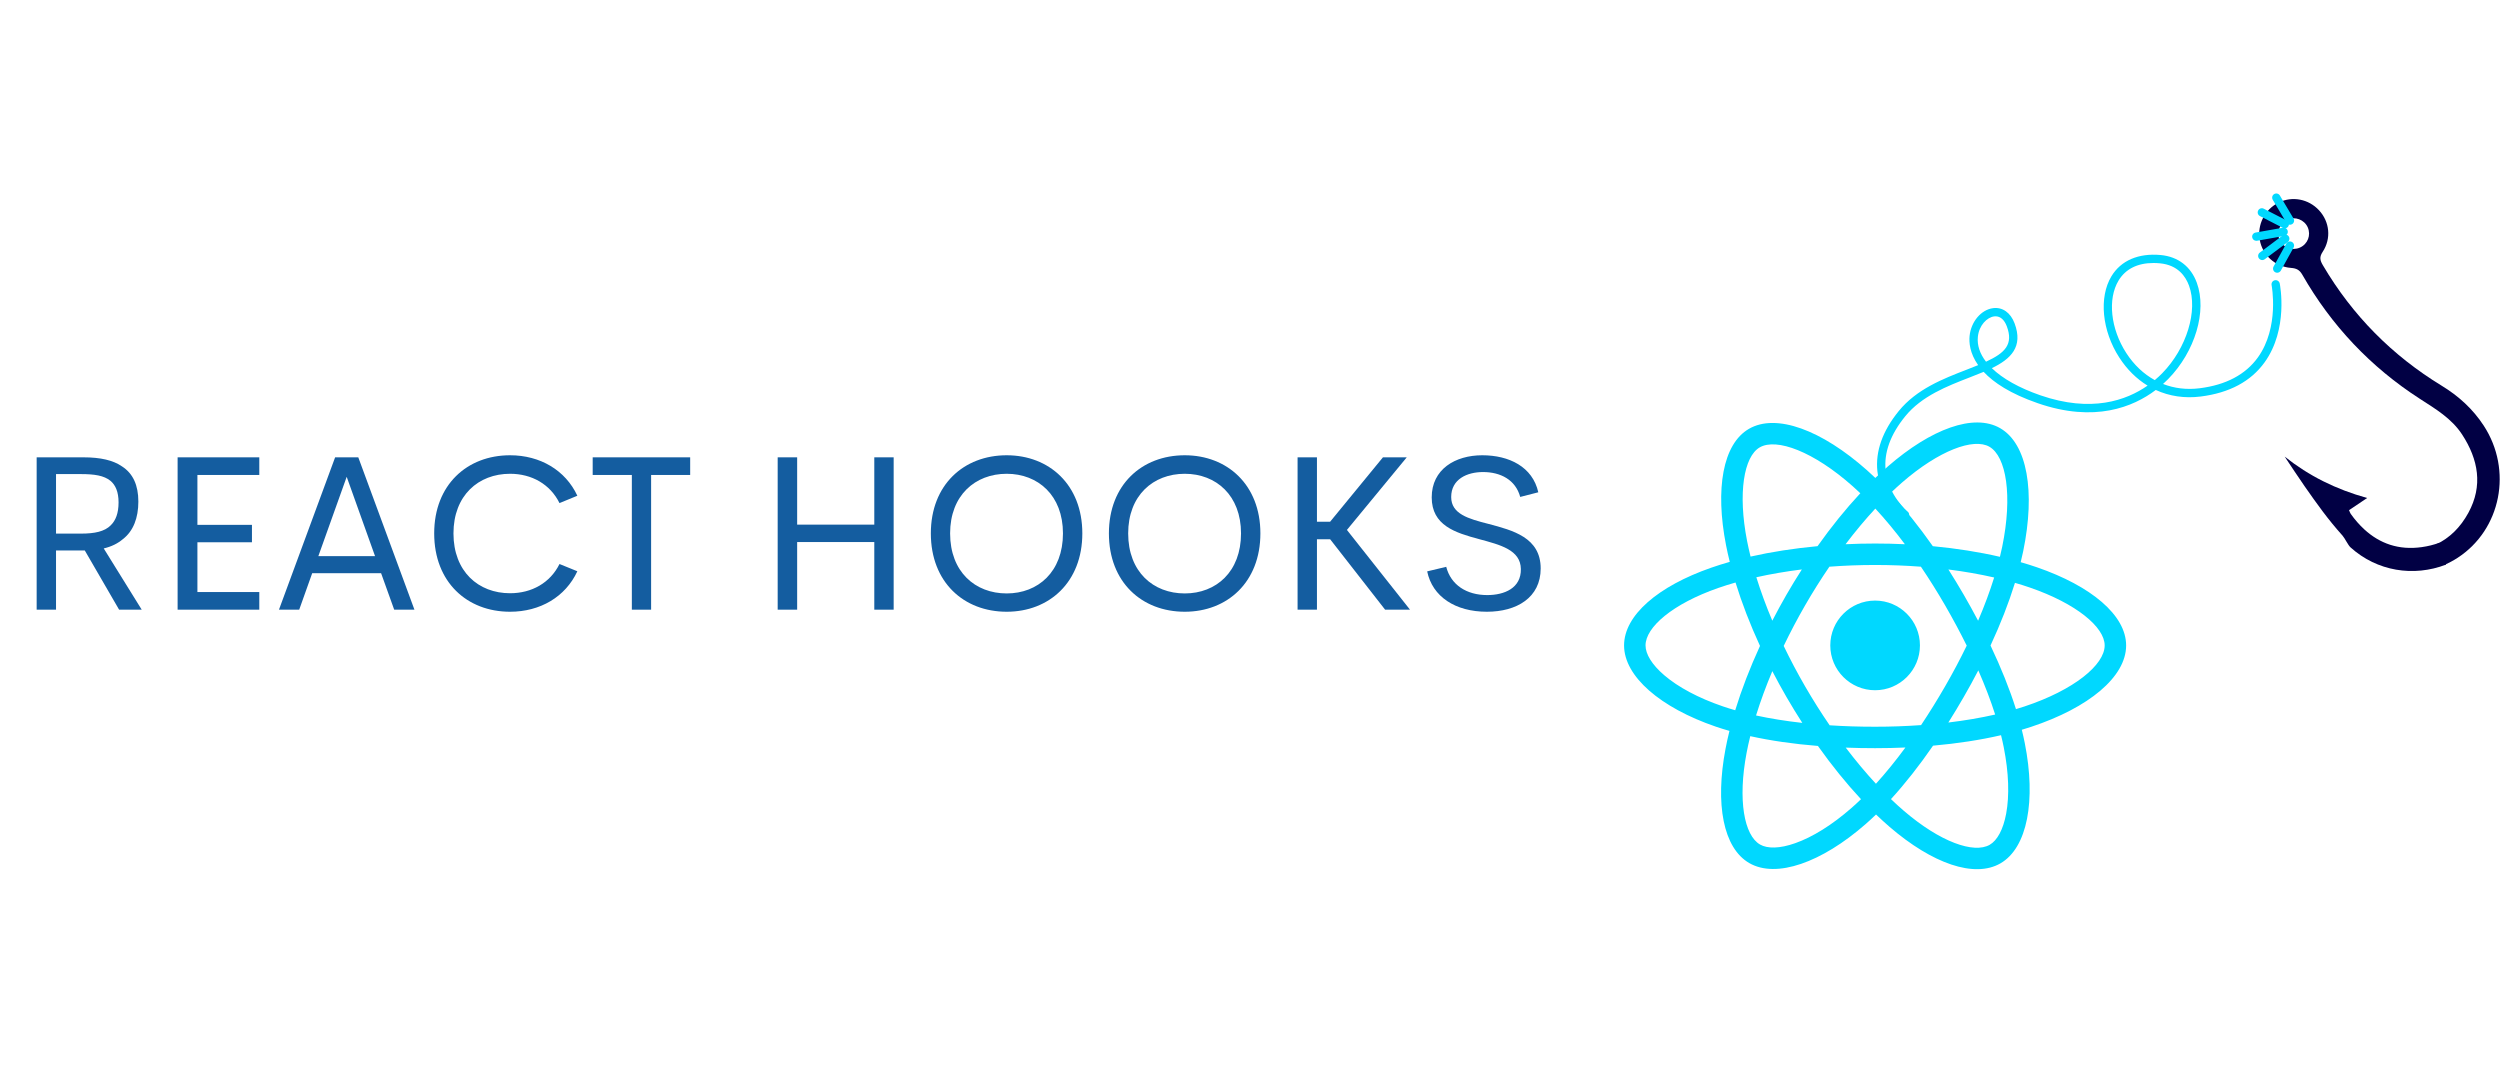 <svg xmlns="http://www.w3.org/2000/svg" xmlns:xlink="http://www.w3.org/1999/xlink" width="700" zoomAndPan="magnify" viewBox="0 0 525 225" height="300" preserveAspectRatio="xMidYMid meet" version="1.0"><defs><g/><clipPath id="a0c9264d75"><path d="M 341 88 L 446.598 88 L 446.598 183 L 341 183 Z M 341 88 " clip-rule="nonzero"/></clipPath><clipPath id="78c2b8f87e"><path d="M 474.402 41.793 L 524.938 41.793 L 524.938 118.707 L 474.402 118.707 Z M 474.402 41.793 " clip-rule="nonzero"/></clipPath><clipPath id="e989701968"><path d="M 479.676 95.773 L 513.746 95.773 L 513.746 119.902 L 479.676 119.902 Z M 479.676 95.773 " clip-rule="nonzero"/></clipPath><clipPath id="81b3fc459a"><path d="M 477 40.504 L 482 40.504 L 482 48 L 477 48 Z M 477 40.504 " clip-rule="nonzero"/></clipPath></defs><g clip-path="url(#a0c9264d75)"><path fill="#00d8ff" d="M 427.742 119.125 C 426.648 118.75 425.516 118.395 424.348 118.059 C 424.539 117.273 424.719 116.5 424.875 115.742 C 427.441 103.27 425.766 93.223 420.027 89.914 C 414.523 86.742 405.531 90.051 396.445 97.957 C 395.57 98.719 394.695 99.523 393.82 100.367 C 393.238 99.809 392.656 99.27 392.074 98.754 C 382.555 90.301 373.012 86.734 367.281 90.055 C 361.785 93.234 360.156 102.68 362.469 114.5 C 362.691 115.641 362.953 116.809 363.25 117.992 C 361.898 118.375 360.594 118.785 359.348 119.219 C 348.184 123.109 341.055 129.211 341.055 135.539 C 341.055 142.07 348.711 148.625 360.336 152.602 C 361.254 152.914 362.203 153.211 363.188 153.488 C 362.867 154.77 362.59 156.027 362.359 157.254 C 360.152 168.867 361.875 178.09 367.355 181.25 C 373.016 184.516 382.516 181.156 391.766 173.074 C 392.5 172.434 393.234 171.754 393.965 171.047 C 394.922 171.961 395.871 172.832 396.816 173.645 C 405.777 181.355 414.629 184.469 420.102 181.301 C 425.754 178.027 427.598 168.117 425.207 156.066 C 425.027 155.145 424.812 154.207 424.578 153.25 C 425.246 153.055 425.898 152.848 426.539 152.637 C 438.625 148.629 446.488 142.16 446.488 135.539 C 446.488 129.188 439.129 123.047 427.742 119.125 Z M 425.121 148.363 C 424.543 148.551 423.953 148.738 423.352 148.914 C 422.016 144.691 420.215 140.199 418.008 135.559 C 420.113 131.027 421.844 126.594 423.141 122.398 C 424.219 122.707 425.266 123.039 426.273 123.387 C 436.031 126.746 441.98 131.711 441.98 135.539 C 441.98 139.609 435.559 144.902 425.121 148.363 Z M 420.789 156.941 C 421.848 162.27 421.996 167.09 421.297 170.859 C 420.668 174.242 419.406 176.5 417.844 177.402 C 414.52 179.324 407.418 176.824 399.758 170.23 C 398.875 169.473 397.988 168.668 397.105 167.812 C 400.074 164.566 403.043 160.789 405.941 156.59 C 411.035 156.141 415.852 155.402 420.219 154.391 C 420.434 155.262 420.625 156.109 420.789 156.941 Z M 377 177.066 C 373.754 178.219 371.172 178.25 369.605 177.348 C 366.281 175.43 364.898 168.023 366.785 158.094 C 367 156.957 367.258 155.789 367.555 154.594 C 371.875 155.551 376.652 156.238 381.762 156.648 C 384.68 160.754 387.734 164.527 390.812 167.832 C 390.141 168.48 389.469 169.098 388.805 169.68 C 384.715 173.258 380.613 175.797 377 177.066 Z M 361.793 148.336 C 356.652 146.578 352.406 144.297 349.496 141.801 C 346.883 139.566 345.562 137.34 345.562 135.539 C 345.562 131.699 351.285 126.801 360.832 123.473 C 361.988 123.066 363.203 122.688 364.461 122.328 C 365.781 126.621 367.512 131.109 369.598 135.645 C 367.484 140.25 365.727 144.809 364.395 149.152 C 363.5 148.895 362.629 148.621 361.793 148.336 Z M 366.891 113.633 C 364.91 103.508 366.227 95.867 369.539 93.953 C 373.066 91.91 380.863 94.82 389.082 102.121 C 389.609 102.586 390.137 103.074 390.668 103.582 C 387.605 106.871 384.578 110.613 381.684 114.695 C 376.727 115.156 371.98 115.895 367.617 116.883 C 367.344 115.777 367.098 114.695 366.891 113.633 Z M 412.367 124.863 C 411.324 123.062 410.254 121.305 409.164 119.59 C 412.527 120.016 415.75 120.582 418.773 121.273 C 417.871 124.184 416.738 127.23 415.402 130.352 C 414.445 128.535 413.434 126.703 412.367 124.863 Z M 393.82 106.801 C 395.902 109.051 397.98 111.562 400.027 114.289 C 397.965 114.191 395.875 114.141 393.773 114.141 C 391.688 114.141 389.617 114.191 387.566 114.289 C 389.613 111.586 391.715 109.078 393.82 106.801 Z M 375.156 124.895 C 374.117 126.703 373.125 128.523 372.184 130.348 C 370.871 127.238 369.75 124.18 368.832 121.223 C 371.84 120.551 375.047 120 378.391 119.582 C 377.281 121.312 376.203 123.082 375.156 124.895 Z M 378.484 151.809 C 375.031 151.426 371.777 150.902 368.77 150.25 C 369.699 147.242 370.848 144.121 372.188 140.941 C 373.129 142.766 374.129 144.586 375.176 146.398 C 376.242 148.242 377.352 150.047 378.484 151.809 Z M 393.945 164.59 C 391.812 162.285 389.684 159.738 387.602 157 C 389.621 157.078 391.68 157.117 393.773 157.117 C 395.922 157.117 398.047 157.07 400.137 156.977 C 398.086 159.766 396.008 162.32 393.945 164.59 Z M 415.445 140.781 C 416.852 143.992 418.043 147.098 418.984 150.055 C 415.93 150.75 412.625 151.312 409.152 151.73 C 410.246 149.996 411.324 148.207 412.387 146.363 C 413.461 144.504 414.48 142.637 415.445 140.781 Z M 408.484 144.117 C 406.836 146.973 405.145 149.699 403.426 152.273 C 400.301 152.496 397.066 152.613 393.773 152.613 C 390.488 152.613 387.297 152.516 384.227 152.312 C 382.438 149.703 380.711 146.969 379.074 144.141 C 377.441 141.32 375.938 138.473 374.574 135.645 C 375.938 132.812 377.438 129.961 379.059 127.145 C 380.688 124.32 382.402 121.598 384.172 119.008 C 387.305 118.77 390.523 118.645 393.773 118.645 C 397.039 118.645 400.254 118.77 403.391 119.008 C 405.137 121.582 406.836 124.297 408.473 127.121 C 410.121 129.977 411.641 132.809 413.012 135.582 C 411.645 138.402 410.129 141.262 408.484 144.117 Z M 417.773 93.816 C 421.309 95.852 422.68 104.062 420.461 114.832 C 420.32 115.52 420.16 116.219 419.984 116.93 C 415.613 115.918 410.863 115.168 405.895 114.699 C 402.992 110.574 399.992 106.824 396.977 103.578 C 397.789 102.797 398.598 102.055 399.402 101.355 C 407.188 94.578 414.465 91.906 417.773 93.816 Z M 393.773 126.121 C 398.969 126.121 403.188 130.336 403.188 135.535 C 403.188 140.734 398.969 144.949 393.773 144.949 C 388.574 144.949 384.359 140.734 384.359 135.535 C 384.359 130.336 388.574 126.121 393.773 126.121 Z M 393.773 126.121 " fill-opacity="1" fill-rule="nonzero"/></g><g clip-path="url(#78c2b8f87e)"><path fill="#010044" d="M 482.984 51.992 C 481.355 52.723 479.449 52 478.723 50.379 C 478.008 48.781 478.762 46.82 480.359 46.102 C 481.953 45.387 483.922 46.141 484.625 47.738 C 485.348 49.383 484.625 51.258 482.984 51.992 Z M 521.59 89.395 C 519.301 85.887 516.312 83.172 512.77 81.012 C 502.355 74.66 494.02 66.254 487.816 55.719 C 487.207 54.688 487.023 54.008 487.758 52.891 C 489.617 50.07 489.215 46.551 486.996 44.16 C 484.797 41.785 481.375 41.129 478.523 42.535 C 475.594 43.98 473.969 47.191 474.551 50.398 C 475.121 53.562 477.762 56.004 481.098 56.258 C 482.215 56.344 482.891 56.648 483.473 57.668 C 489.59 68.363 497.82 77.074 508.168 83.75 C 511.453 85.871 514.836 87.863 517.043 91.246 C 520.457 96.484 521.461 102.012 518.359 107.691 C 516.68 110.77 514.406 112.977 511.648 114.293 L 513.273 118.672 C 514.238 118.23 515.188 117.734 516.105 117.137 C 525.238 111.18 527.676 98.73 521.59 89.395 " fill-opacity="1" fill-rule="nonzero"/></g><g clip-path="url(#e989701968)"><path fill="#010044" d="M 512.246 113.988 C 511.098 114.406 509.871 114.715 508.555 114.898 C 503.723 115.574 499.742 114.145 496.5 111.168 C 495.48 110.23 494.531 109.145 493.656 107.918 C 493.52 107.727 493.453 107.48 493.297 107.137 C 494.461 106.352 495.59 105.594 497.102 104.578 C 490.539 102.754 484.879 99.945 479.785 95.887 C 481.172 97.953 482.523 100.043 483.949 102.082 C 486.621 105.902 488.848 109.039 491.938 112.488 C 492.418 113.027 493.086 114.473 493.605 114.945 C 499.188 119.988 506.855 121.18 513.645 118.578 C 513.539 117.02 513.098 115.461 512.266 114.02 C 512.258 114.008 512.25 113.996 512.246 113.988 " fill-opacity="1" fill-rule="nonzero"/></g><path fill="#00d8ff" d="M 478.211 57.277 C 478.066 57.277 477.922 57.242 477.785 57.168 C 477.363 56.934 477.215 56.398 477.449 55.977 L 480.121 51.152 C 480.355 50.73 480.887 50.574 481.309 50.812 C 481.73 51.047 481.883 51.578 481.648 52 L 478.973 56.828 C 478.812 57.113 478.516 57.277 478.211 57.277 " fill-opacity="1" fill-rule="nonzero"/><path fill="#00d8ff" d="M 475.082 54.617 C 474.816 54.617 474.555 54.496 474.383 54.266 C 474.094 53.879 474.172 53.332 474.559 53.043 L 479.383 49.426 C 479.77 49.137 480.316 49.219 480.605 49.602 C 480.895 49.988 480.812 50.539 480.43 50.828 L 475.602 54.441 C 475.445 54.559 475.262 54.617 475.082 54.617 " fill-opacity="1" fill-rule="nonzero"/><path fill="#00d8ff" d="M 473.82 50.57 C 473.406 50.57 473.039 50.273 472.965 49.848 C 472.879 49.375 473.195 48.922 473.672 48.836 L 479.414 47.824 C 479.887 47.734 480.34 48.055 480.426 48.531 C 480.508 49.008 480.191 49.461 479.719 49.543 L 473.973 50.559 C 473.922 50.566 473.871 50.57 473.82 50.57 " fill-opacity="1" fill-rule="nonzero"/><path fill="#00d8ff" d="M 479.801 47.949 C 479.664 47.949 479.531 47.918 479.402 47.852 L 474.59 45.379 C 474.16 45.16 473.992 44.633 474.215 44.203 C 474.434 43.773 474.961 43.602 475.387 43.824 L 480.199 46.297 C 480.629 46.52 480.797 47.043 480.578 47.473 C 480.422 47.777 480.117 47.949 479.801 47.949 " fill-opacity="1" fill-rule="nonzero"/><g clip-path="url(#81b3fc459a)"><path fill="#00d8ff" d="M 480.895 47.199 C 480.594 47.199 480.305 47.047 480.141 46.773 L 477.277 41.953 C 477.031 41.539 477.164 41.004 477.578 40.754 C 477.992 40.508 478.527 40.645 478.773 41.059 L 481.641 45.879 C 481.887 46.293 481.754 46.828 481.34 47.074 C 481.199 47.16 481.043 47.199 480.895 47.199 " fill-opacity="1" fill-rule="nonzero"/></g><path fill="#00d8ff" d="M 419.062 66.426 C 418.969 66.426 418.871 66.434 418.77 66.445 C 417.285 66.641 415.598 68.293 415.352 70.727 C 415.168 72.512 415.77 74.281 417.062 75.957 C 421.09 74.109 422.848 72.293 421.426 68.512 C 420.914 67.156 420.082 66.426 419.062 66.426 Z M 452.227 55.23 C 448.879 55.23 446.359 56.488 444.895 58.918 C 442.555 62.793 443.223 69.055 446.52 74.141 C 448.133 76.633 450.176 78.547 452.504 79.824 C 453.098 79.328 453.621 78.836 454.074 78.371 C 459.199 73.145 461.613 65.242 459.695 59.988 C 458.984 58.043 457.348 55.645 453.586 55.297 C 453.117 55.25 452.664 55.23 452.227 55.23 Z M 400.055 108.988 C 399.863 108.988 399.668 108.922 399.508 108.793 C 399.32 108.641 394.887 105.004 394.254 98.973 C 393.812 94.781 395.32 90.523 398.734 86.324 C 402.496 81.699 408.07 79.539 412.988 77.637 C 413.848 77.301 414.656 76.984 415.41 76.676 C 413.617 74.133 413.48 71.852 413.613 70.547 C 413.918 67.547 416.039 65.039 418.547 64.711 C 420.52 64.453 422.211 65.645 423.059 67.895 C 424.922 72.848 422.27 75.375 418.285 77.316 C 420.535 79.5 424.008 81.465 428.48 83.016 C 439.164 86.711 446.523 84.098 450.992 80.98 C 448.699 79.582 446.68 77.602 445.055 75.09 C 441.41 69.465 440.73 62.441 443.402 58.012 C 445.402 54.699 449.086 53.125 453.746 53.555 C 457.391 53.895 460.086 55.965 461.336 59.391 C 463.504 65.328 460.977 73.828 455.32 79.598 C 454.992 79.93 454.633 80.281 454.238 80.633 C 456.605 81.559 459.203 81.879 461.926 81.535 C 467.449 80.84 471.562 78.664 474.152 75.066 C 478.727 68.707 477.051 59.969 477.035 59.879 C 476.941 59.406 477.246 58.945 477.719 58.852 C 478.191 58.754 478.652 59.066 478.746 59.539 C 478.824 59.926 480.582 69.121 475.566 76.09 C 472.684 80.098 468.168 82.512 462.141 83.27 C 458.777 83.695 455.566 83.207 452.711 81.895 C 447.988 85.469 439.879 88.809 427.914 84.668 C 422.148 82.672 418.656 80.332 416.566 78.09 C 415.613 78.492 414.621 78.879 413.617 79.266 C 408.902 81.094 403.555 83.164 400.09 87.43 C 396.984 91.25 395.602 95.062 395.984 98.77 C 396.531 104.07 400.562 107.398 400.602 107.434 C 400.977 107.734 401.035 108.285 400.734 108.66 C 400.562 108.875 400.309 108.988 400.055 108.988 " fill-opacity="1" fill-rule="nonzero"/><g fill="#145da0" fill-opacity="1"><g transform="translate(2.675, 128.032)"><g><path d="M 27.086 0 L 19.109 -12.859 C 20.746 -13.246 22.062 -13.906 23.133 -14.816 C 25.312 -16.496 26.379 -19.246 26.379 -22.699 C 26.379 -26.152 25.246 -28.609 22.949 -30.086 C 21.086 -31.379 18.449 -31.992 14.859 -31.992 L 5.023 -31.992 L 5.023 0 L 9.09 0 L 9.09 -12.43 L 15.133 -12.43 L 22.336 0 Z M 9.09 -28.473 L 14.336 -28.473 C 17.133 -28.473 19.156 -28.176 20.52 -27.062 C 21.586 -26.176 22.223 -24.723 22.223 -22.539 C 22.223 -20.27 21.633 -18.746 20.586 -17.723 C 19.293 -16.406 17.199 -15.973 14.336 -15.973 L 9.09 -15.973 Z M 9.09 -28.473 "/></g></g></g><g fill="#145da0" fill-opacity="1"><g transform="translate(32.276, 128.032)"><g><path d="M 22.176 -28.289 L 22.176 -31.992 L 5.023 -31.992 L 5.023 0 L 22.176 0 L 22.176 -3.703 L 9.18 -3.703 L 9.18 -14.156 L 20.633 -14.156 L 20.633 -17.812 L 9.18 -17.812 L 9.18 -28.289 Z M 22.176 -28.289 "/></g></g></g><g fill="#145da0" fill-opacity="1"><g transform="translate(57.22, 128.032)"><g><path d="M 25.562 0 L 29.812 0 L 18.02 -31.992 L 13.156 -31.992 L 1.363 0 L 5.613 0 L 8.34 -7.656 L 22.812 -7.656 Z M 9.633 -11.246 L 15.586 -27.902 L 21.539 -11.246 Z M 9.633 -11.246 "/></g></g></g><g fill="#145da0" fill-opacity="1"><g transform="translate(88.388, 128.032)"><g><path d="M 18.723 0.434 C 25.039 0.434 30.355 -2.68 32.855 -8.066 L 29.109 -9.59 C 27.152 -5.637 23.289 -3.453 18.723 -3.453 C 12.09 -3.453 6.84 -8 6.84 -16.02 C 6.84 -23.996 12.09 -28.539 18.723 -28.539 C 23.289 -28.539 27.152 -26.336 29.109 -22.383 L 32.855 -23.926 C 30.355 -29.289 25.039 -32.426 18.723 -32.426 C 9.703 -32.426 2.793 -26.223 2.793 -16.02 C 2.793 -5.773 9.703 0.434 18.723 0.434 Z M 18.723 0.434 "/></g></g></g><g fill="#145da0" fill-opacity="1"><g transform="translate(123.191, 128.032)"><g><path d="M 21.746 -31.992 L 1.273 -31.992 L 1.273 -28.289 L 9.496 -28.289 L 9.496 0 L 13.543 0 L 13.543 -28.289 L 21.746 -28.289 Z M 21.746 -31.992 "/></g></g></g><g fill="#145da0" fill-opacity="1"><g transform="translate(146.204, 128.032)"><g/></g></g><g fill="#145da0" fill-opacity="1"><g transform="translate(158.29, 128.032)"><g><path d="M 5.023 0 L 9.113 0 L 9.113 -14.203 L 25.312 -14.203 L 25.312 0 L 29.379 0 L 29.379 -31.992 L 25.312 -31.992 L 25.312 -17.859 L 9.113 -17.859 L 9.113 -31.992 L 5.023 -31.992 Z M 5.023 0 "/></g></g></g><g fill="#145da0" fill-opacity="1"><g transform="translate(192.684, 128.032)"><g><path d="M 18.723 0.434 C 27.652 0.434 34.605 -5.773 34.605 -16.02 C 34.605 -26.223 27.652 -32.426 18.723 -32.426 C 9.703 -32.426 2.793 -26.223 2.793 -16.02 C 2.793 -5.773 9.703 0.434 18.723 0.434 Z M 18.723 -3.41 C 12.09 -3.41 6.84 -7.953 6.84 -16.02 C 6.84 -23.996 12.09 -28.539 18.723 -28.539 C 25.312 -28.539 30.539 -23.996 30.539 -16.02 C 30.539 -7.953 25.312 -3.41 18.723 -3.41 Z M 18.723 -3.41 "/></g></g></g><g fill="#145da0" fill-opacity="1"><g transform="translate(230.077, 128.032)"><g><path d="M 18.723 0.434 C 27.652 0.434 34.605 -5.773 34.605 -16.02 C 34.605 -26.223 27.652 -32.426 18.723 -32.426 C 9.703 -32.426 2.793 -26.223 2.793 -16.02 C 2.793 -5.773 9.703 0.434 18.723 0.434 Z M 18.723 -3.41 C 12.09 -3.41 6.84 -7.953 6.84 -16.02 C 6.84 -23.996 12.09 -28.539 18.723 -28.539 C 25.312 -28.539 30.539 -23.996 30.539 -16.02 C 30.539 -7.953 25.312 -3.41 18.723 -3.41 Z M 18.723 -3.41 "/></g></g></g><g fill="#145da0" fill-opacity="1"><g transform="translate(267.469, 128.032)"><g><path d="M 15.383 -16.746 L 27.949 -31.992 L 22.949 -31.992 L 11.859 -18.473 L 9.09 -18.473 L 9.09 -31.992 L 5.023 -31.992 L 5.023 0 L 9.09 0 L 9.09 -14.793 L 11.859 -14.793 L 23.402 0 L 28.629 0 Z M 15.383 -16.746 "/></g></g></g><g fill="#145da0" fill-opacity="1"><g transform="translate(297.32, 128.032)"><g><path d="M 14.93 0.434 C 21.176 0.434 26.223 -2.523 26.223 -8.656 C 26.223 -15.156 20.383 -16.656 15.223 -18.02 C 11.066 -19.086 7.43 -20.086 7.43 -23.652 C 7.43 -27.426 10.793 -28.902 14.109 -28.902 C 17.812 -28.902 20.949 -27.266 21.926 -23.676 L 25.723 -24.652 C 24.516 -30.016 19.586 -32.426 13.953 -32.426 C 8.27 -32.426 3.34 -29.492 3.34 -23.586 C 3.34 -17.68 8.293 -16.156 13.293 -14.816 C 17.746 -13.609 21.996 -12.566 22.062 -8.543 C 22.133 -4.523 18.609 -3.066 14.996 -3.066 C 10.656 -3.066 7.363 -5.203 6.387 -9 L 2.387 -8.043 C 3.477 -2.75 8.27 0.434 14.93 0.434 Z M 14.93 0.434 "/></g></g></g><g fill="#145da0" fill-opacity="1"><g transform="translate(326.186, 128.032)"><g/></g></g></svg>